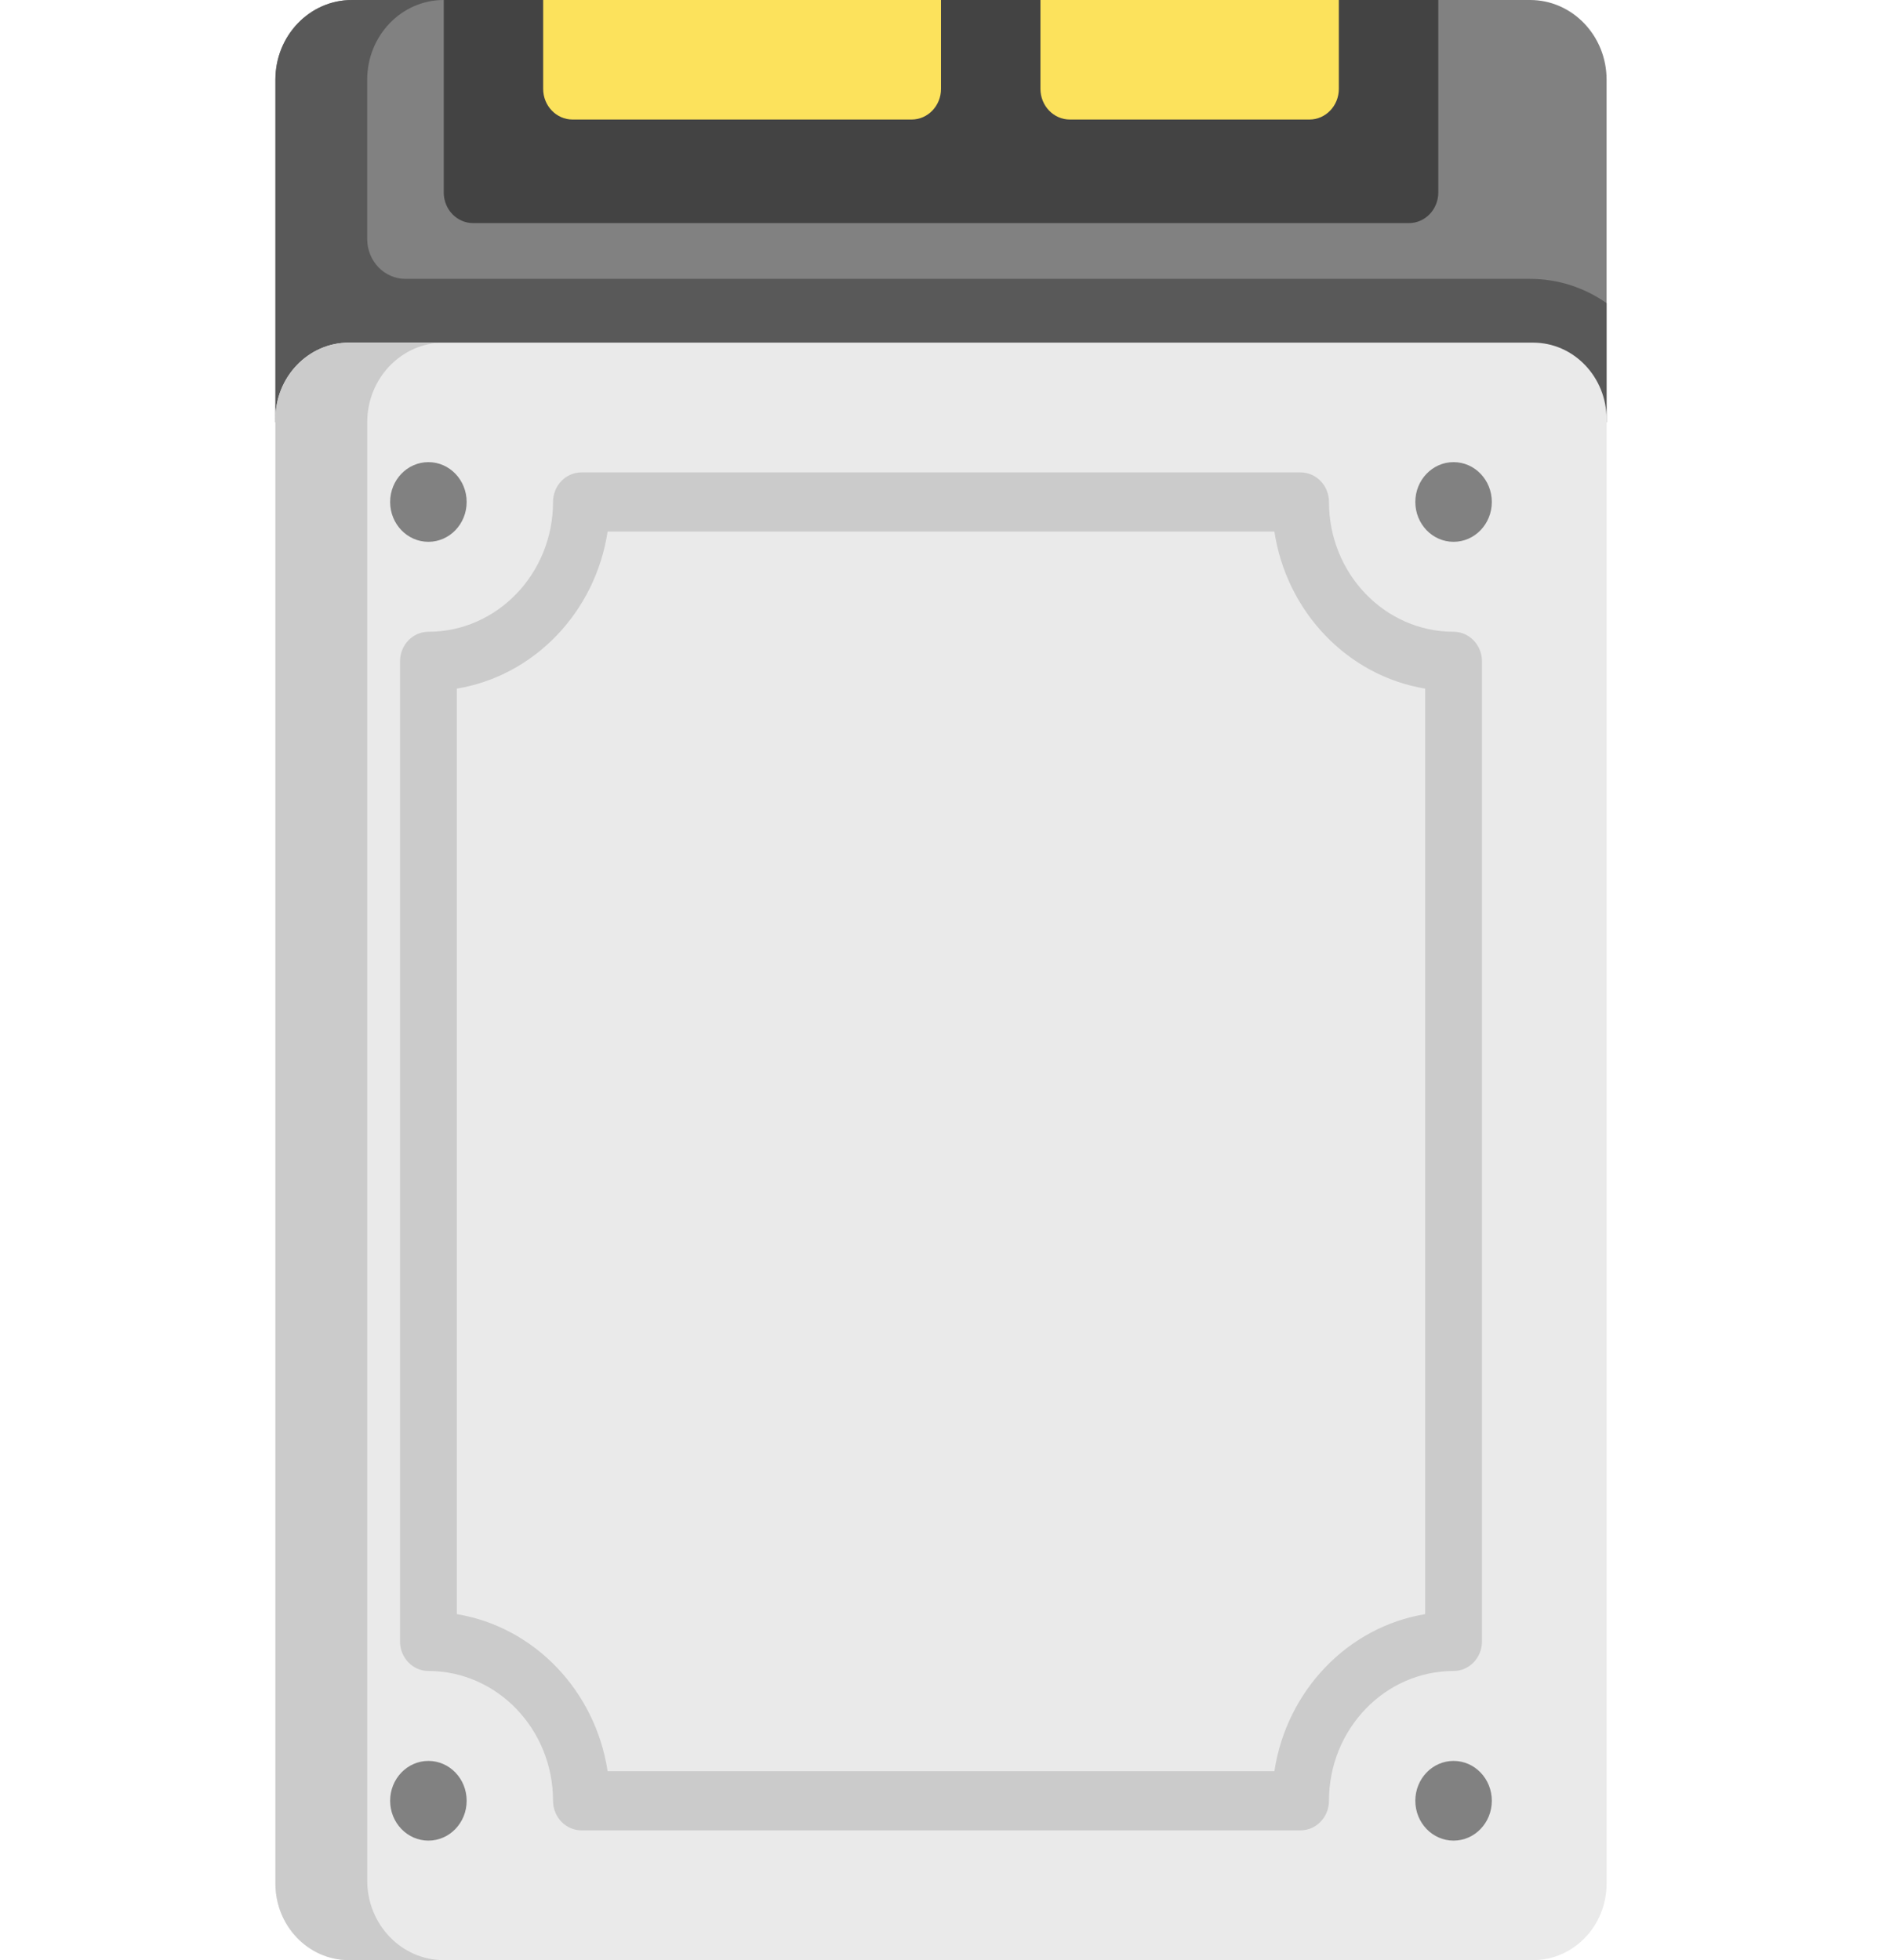 <svg width="96" height="100" viewBox="0 0 96 100" fill="none" xmlns="http://www.w3.org/2000/svg">
    <g clip-path="url(#clip0)">
        <path d="M17.951 -0L78.048 -0C80.203 -0 81.951 1.82 81.951 4.065L81.951 21.545L14.048 21.545L14.048 4.065C14.048 1.82 15.795 -0 17.951 -0V-0Z"
              fill="#818181"/>
        <path d="M81.951 21.545L81.951 15.464C80.834 14.683 79.491 14.227 78.048 14.227L20.682 14.227C19.605 14.227 18.731 13.317 18.731 12.195L18.731 4.065C18.731 1.82 20.478 -0 22.634 -0L17.951 -0C15.795 -0 14.048 1.82 14.048 4.065L14.048 21.545L81.951 21.545Z"
              fill="#595959"/>
        <path d="M73.367 0L73.367 9.82C73.367 10.683 72.695 11.382 71.867 11.382L24.135 11.382C23.307 11.382 22.635 10.683 22.635 9.82L22.635 0L73.367 0Z"
              fill="#434343"/>
        <path d="M68.293 9.90364e-05L68.293 4.535C68.293 5.398 67.621 6.098 66.793 6.098L54.573 6.098C53.745 6.098 53.073 5.398 53.073 4.535L53.073 0L68.293 9.90364e-05Z"
              fill="#FCE25C"/>
        <path d="M27.707 8.59236e-05L27.707 4.535C27.707 5.398 28.379 6.098 29.207 6.098L46.5 6.098C47.328 6.098 48 5.398 48 4.535L48 8.41495e-05L27.707 8.59236e-05Z"
              fill="#FCE25C"/>
        <path d="M17.798 17.48L78.201 17.48C80.272 17.48 81.951 19.229 81.951 21.386L81.951 96.094C81.951 98.251 80.272 100 78.201 100L17.798 100C15.727 100 14.048 98.251 14.048 96.094L14.048 21.386C14.048 19.229 15.727 17.48 17.798 17.48Z"
              fill="#EAEAEA"/>
        <path d="M17.799 100L22.634 100C20.479 100 18.732 98.18 18.732 95.935L18.732 21.545C18.732 19.3 20.479 17.48 22.634 17.48L17.799 17.48C15.727 17.48 14.049 19.229 14.049 21.386L14.049 96.094C14.049 98.251 15.727 100 17.799 100V100Z"
              fill="#CBCBCB"/>
        <path d="M21.853 89.837C20.775 89.837 19.901 90.747 19.901 91.87C19.901 92.993 20.775 93.903 21.853 93.903C22.93 93.903 23.804 92.993 23.804 91.87C23.804 90.747 22.93 89.837 21.853 89.837Z"
              fill="#818181"/>
        <path d="M74.146 89.837C73.068 89.837 72.195 90.747 72.195 91.87C72.195 92.993 73.068 93.903 74.146 93.903C75.224 93.903 76.097 92.993 76.097 91.87C76.097 90.747 75.224 89.837 74.146 89.837Z"
              fill="#818181"/>
        <path d="M21.853 23.577C20.775 23.577 19.901 24.487 19.901 25.61C19.901 26.732 20.775 27.642 21.853 27.642C22.93 27.642 23.804 26.732 23.804 25.61C23.804 24.487 22.93 23.577 21.853 23.577Z"
              fill="#818181"/>
        <path d="M74.146 23.577C73.068 23.577 72.195 24.487 72.195 25.61C72.195 26.732 73.068 27.642 74.146 27.642C75.224 27.642 76.097 26.732 76.097 25.61C76.097 24.487 75.224 23.577 74.146 23.577Z"
              fill="#818181"/>
        <path d="M29.658 24.101L66.341 24.101C67.141 24.101 67.79 24.776 67.79 25.61C67.79 29.261 70.641 32.231 74.146 32.231C74.946 32.231 75.595 32.906 75.595 33.74L75.595 83.74C75.595 84.573 74.946 85.249 74.146 85.249C70.641 85.249 67.79 88.219 67.79 91.87C67.79 92.703 67.141 93.379 66.341 93.379L29.658 93.379C28.858 93.379 28.21 92.703 28.21 91.87C28.21 88.219 25.358 85.249 21.854 85.249C21.053 85.249 20.405 84.573 20.405 83.74L20.405 33.74C20.405 32.906 21.054 32.231 21.854 32.231C25.358 32.231 28.21 29.261 28.21 25.61C28.21 24.776 28.858 24.101 29.658 24.101ZM65.006 27.119L30.994 27.119C30.371 31.228 27.247 34.482 23.302 35.131L23.302 82.349C27.247 82.998 30.371 86.252 30.994 90.361L65.006 90.361C65.629 86.252 68.753 82.998 72.697 82.349L72.697 35.131C68.753 34.482 65.629 31.228 65.006 27.119V27.119Z"
              fill="#CBCBCB"/>
    </g>
    <defs>
        <clipPath id="clip0">
            <rect width="96" height="100" fill="white" transform="translate(96 100) rotate(180)"/>
        </clipPath>
    </defs>
</svg>
